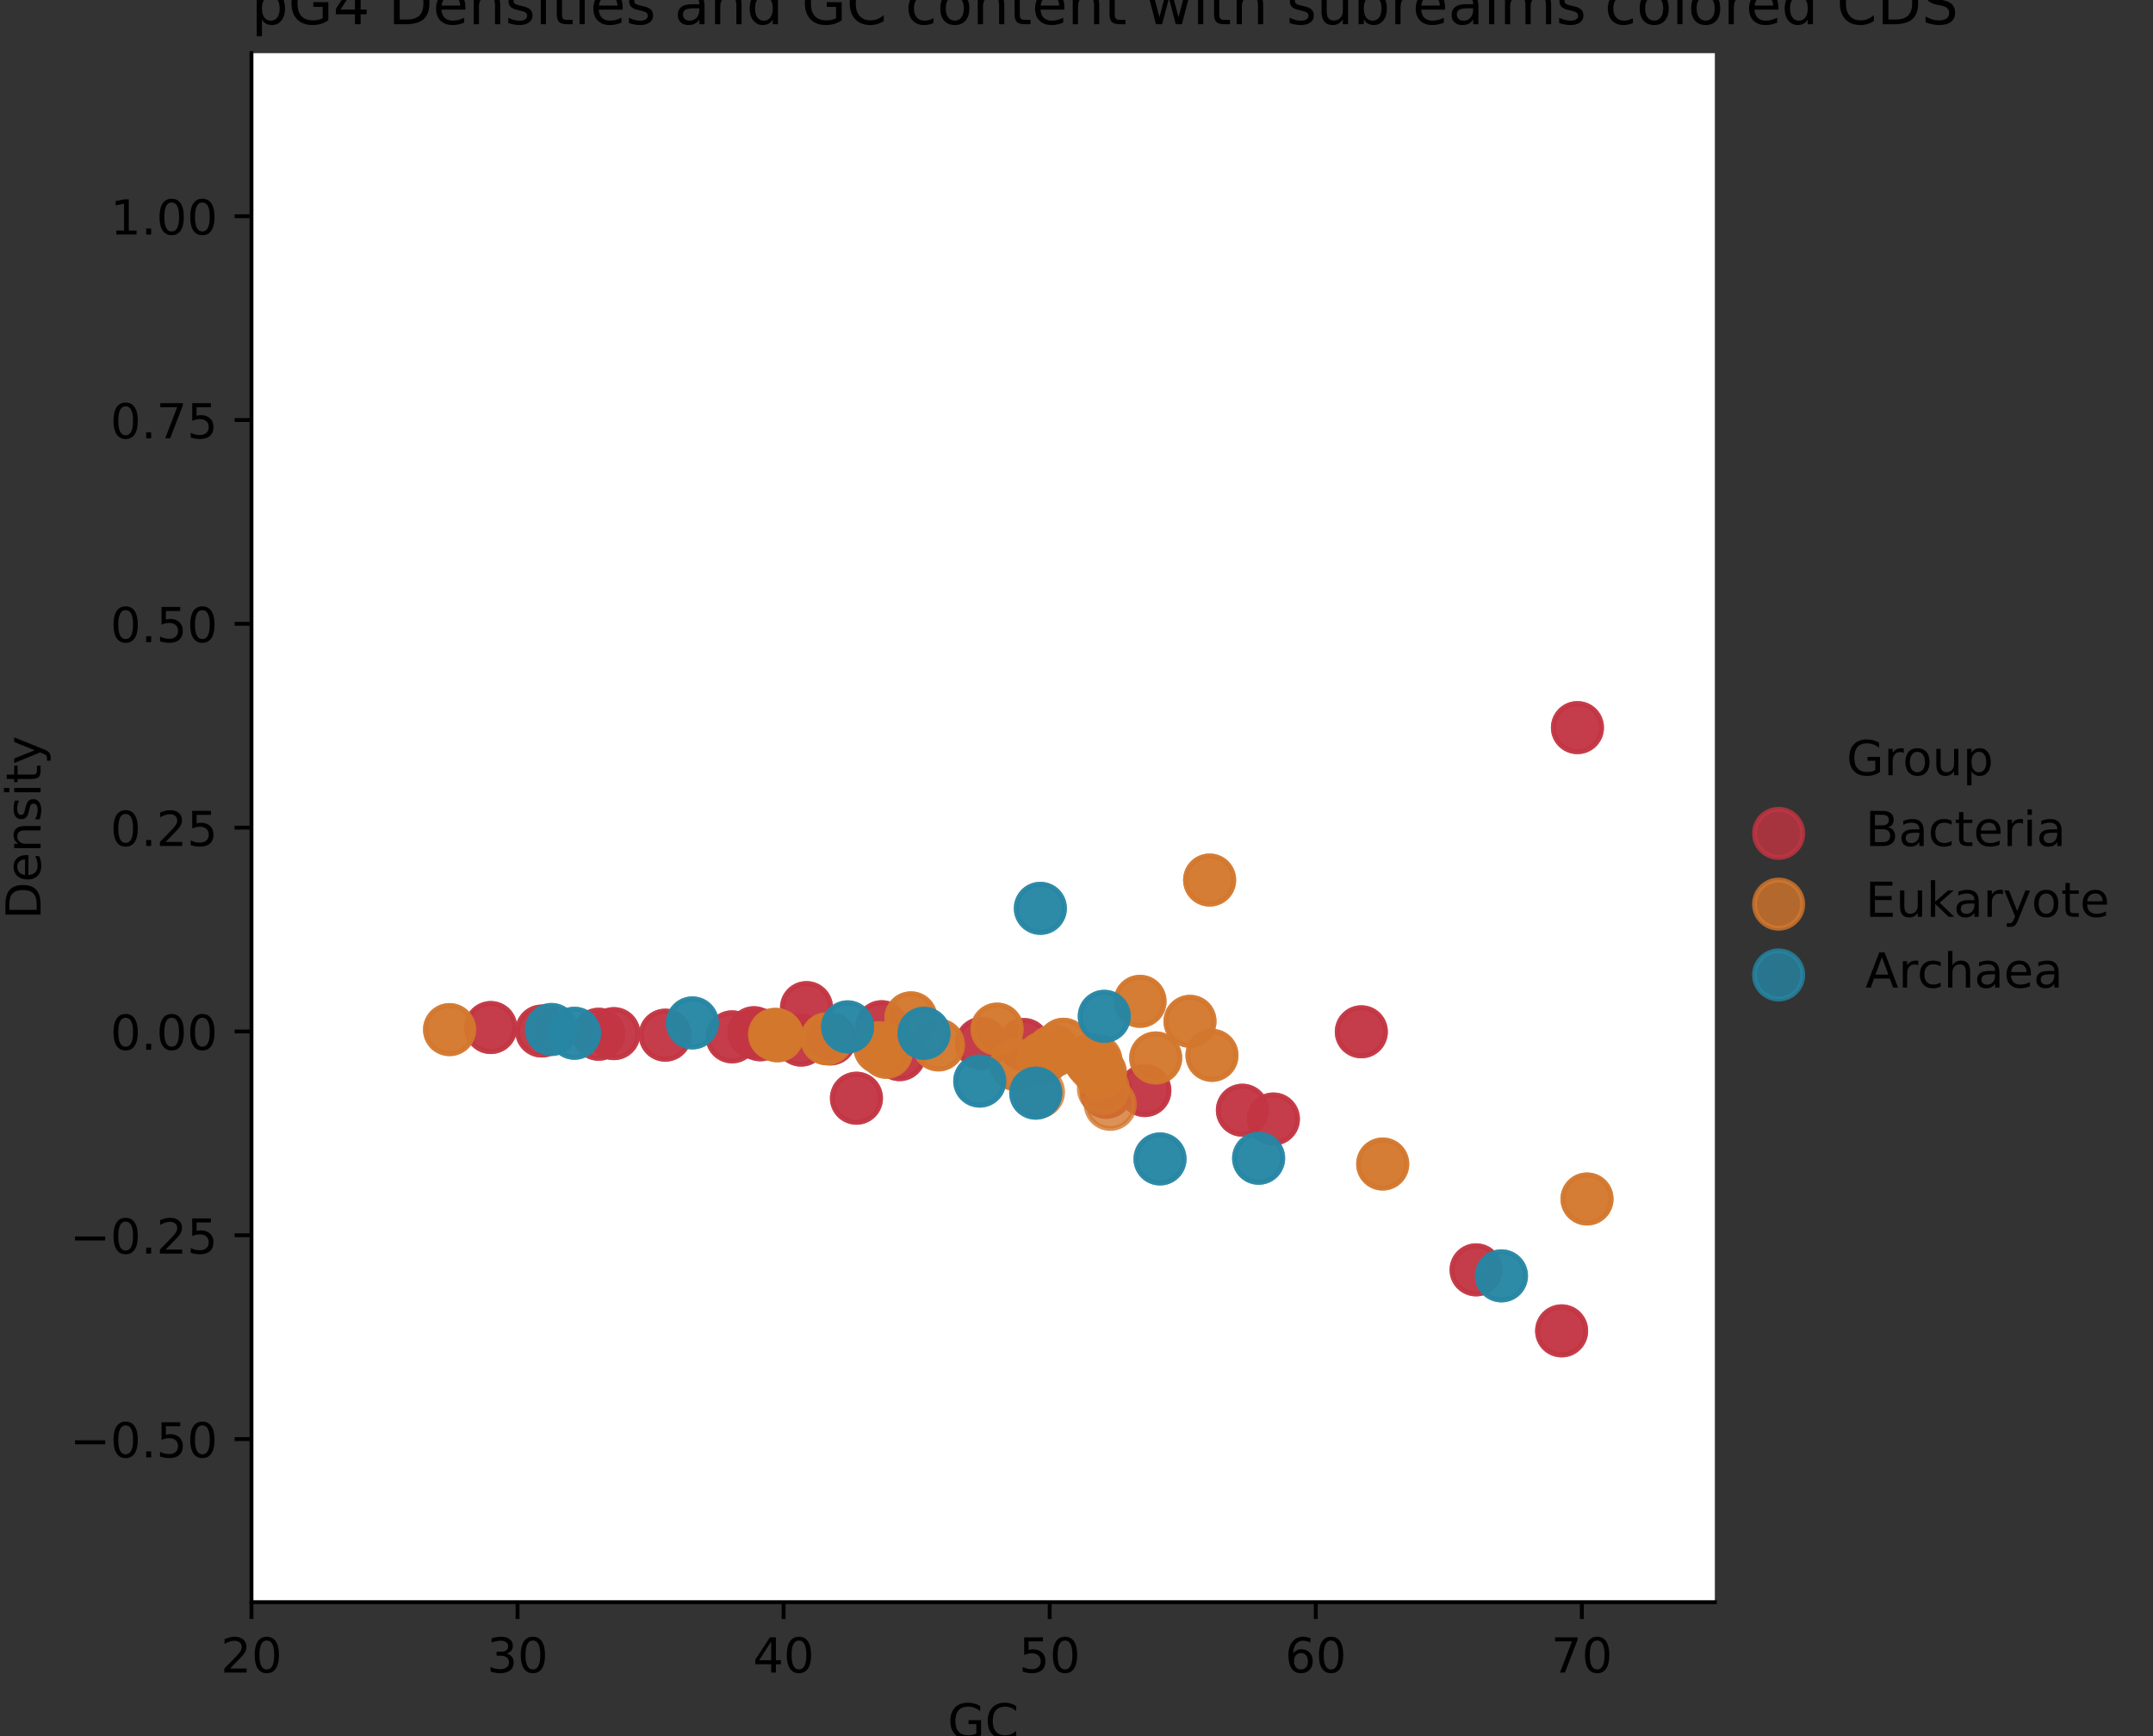 <?xml version="1.0" encoding="utf-8" standalone="no"?>
<!DOCTYPE svg PUBLIC "-//W3C//DTD SVG 1.1//EN"
  "http://www.w3.org/Graphics/SVG/1.1/DTD/svg11.dtd">
<!-- Created with matplotlib (https://matplotlib.org/) -->
<svg height="360pt" version="1.1" viewBox="0 0 446.375 360" width="446.375pt" xmlns="http://www.w3.org/2000/svg" xmlns:xlink="http://www.w3.org/1999/xlink">
 <rect x="0" y="0" width="446.375" height="360" fill="#333333" stroke="none"/>
 <defs>
  <style type="text/css">*{stroke-linecap:butt;stroke-linejoin:round;}</style>
 </defs>
 <g id="figure_1">
  <g id="patch_1">
   <path d="M 0 360 
L 446.375 360 
L 446.375 0 
L 0 0 
z
" style="fill:none;"/>
  </g>
  <g id="axes_1">
   <g id="patch_2">
    <path d="M 52.139 332.2 
L 355.536 332.2 
L 355.536 11.022 
L 52.139 11.022 
z
" style="fill:#ffffff;"/>
   </g>
   <g id="PathCollection_1">
    <defs>
     <path d="M 0 5 
C 1.326 5 2.598 4.473 3.536 3.536 
C 4.473 2.598 5 1.326 5 0 
C 5 -1.326 4.473 -2.598 3.536 -3.536 
C 2.598 -4.473 1.326 -5 0 -5 
C -1.326 -5 -2.598 -4.473 -3.536 -3.536 
C -4.473 -2.598 -5 -1.326 -5 0 
C -5 1.326 -4.473 2.598 -3.536 3.536 
C -2.598 4.473 -1.326 5 0 5 
z
" id="m79f902519f" style="stroke:#c33543;stroke-opacity:0.8;"/>
    </defs>
    <g clip-path="url(#pdfafeedc91)">
     <use style="fill:#c33543;fill-opacity:0.8;stroke:#c33543;stroke-opacity:0.8;" x="177.563" xlink:href="#m79f902519f" y="227.714"/>
     <use style="fill:#c33543;fill-opacity:0.8;stroke:#c33543;stroke-opacity:0.8;" x="182.807" xlink:href="#m79f902519f" y="212.891"/>
     <use style="fill:#c33543;fill-opacity:0.8;stroke:#c33543;stroke-opacity:0.8;" x="186.509" xlink:href="#m79f902519f" y="218.674"/>
     <use style="fill:#c33543;fill-opacity:0.8;stroke:#c33543;stroke-opacity:0.8;" x="101.751" xlink:href="#m79f902519f" y="213.059"/>
     <use style="fill:#c33543;fill-opacity:0.8;stroke:#c33543;stroke-opacity:0.8;" x="264.007" xlink:href="#m79f902519f" y="232.022"/>
     <use style="fill:#c33543;fill-opacity:0.8;stroke:#c33543;stroke-opacity:0.8;" x="112.311" xlink:href="#m79f902519f" y="213.783"/>
     <use style="fill:#c33543;fill-opacity:0.8;stroke:#c33543;stroke-opacity:0.8;" x="172.13" xlink:href="#m79f902519f" y="215.425"/>
     <use style="fill:#c33543;fill-opacity:0.8;stroke:#c33543;stroke-opacity:0.8;" x="257.579" xlink:href="#m79f902519f" y="230.202"/>
     <use style="fill:#c33543;fill-opacity:0.8;stroke:#c33543;stroke-opacity:0.8;" x="151.777" xlink:href="#m79f902519f" y="214.987"/>
     <use style="fill:#c33543;fill-opacity:0.8;stroke:#c33543;stroke-opacity:0.8;" x="229.381" xlink:href="#m79f902519f" y="226.484"/>
     <use style="fill:#c33543;fill-opacity:0.8;stroke:#c33543;stroke-opacity:0.8;" x="124.109" xlink:href="#m79f902519f" y="214.449"/>
     <use style="fill:#c33543;fill-opacity:0.8;stroke:#c33543;stroke-opacity:0.8;" x="282.24" xlink:href="#m79f902519f" y="213.942"/>
     <use style="fill:#c33543;fill-opacity:0.8;stroke:#c33543;stroke-opacity:0.8;" x="156.315" xlink:href="#m79f902519f" y="214.131"/>
     <use style="fill:#c33543;fill-opacity:0.8;stroke:#c33543;stroke-opacity:0.8;" x="157.618" xlink:href="#m79f902519f" y="214.561"/>
     <use style="fill:#c33543;fill-opacity:0.8;stroke:#c33543;stroke-opacity:0.8;" x="306.032" xlink:href="#m79f902519f" y="263.301"/>
     <use style="fill:#c33543;fill-opacity:0.8;stroke:#c33543;stroke-opacity:0.8;" x="167.212" xlink:href="#m79f902519f" y="208.929"/>
     <use style="fill:#c33543;fill-opacity:0.8;stroke:#c33543;stroke-opacity:0.8;" x="323.768" xlink:href="#m79f902519f" y="275.954"/>
     <use style="fill:#c33543;fill-opacity:0.8;stroke:#c33543;stroke-opacity:0.8;" x="237.358" xlink:href="#m79f902519f" y="226.123"/>
     <use style="fill:#c33543;fill-opacity:0.8;stroke:#c33543;stroke-opacity:0.8;" x="127.273" xlink:href="#m79f902519f" y="214.322"/>
     <use style="fill:#c33543;fill-opacity:0.8;stroke:#c33543;stroke-opacity:0.8;" x="166.085" xlink:href="#m79f902519f" y="215.664"/>
     <use style="fill:#c33543;fill-opacity:0.8;stroke:#c33543;stroke-opacity:0.8;" x="327.046" xlink:href="#m79f902519f" y="150.871"/>
     <use style="fill:#c33543;fill-opacity:0.8;stroke:#c33543;stroke-opacity:0.8;" x="203.5" xlink:href="#m79f902519f" y="216.352"/>
     <use style="fill:#c33543;fill-opacity:0.8;stroke:#c33543;stroke-opacity:0.8;" x="137.926" xlink:href="#m79f902519f" y="214.639"/>
     <use style="fill:#c33543;fill-opacity:0.8;stroke:#c33543;stroke-opacity:0.8;" x="212.265" xlink:href="#m79f902519f" y="216.576"/>
     <use style="fill:#c33543;fill-opacity:0.8;stroke:#c33543;stroke-opacity:0.8;" x="177.563" xlink:href="#m79f902519f" y="227.714"/>
     <use style="fill:#c33543;fill-opacity:0.8;stroke:#c33543;stroke-opacity:0.8;" x="182.807" xlink:href="#m79f902519f" y="212.891"/>
     <use style="fill:#c33543;fill-opacity:0.8;stroke:#c33543;stroke-opacity:0.8;" x="186.509" xlink:href="#m79f902519f" y="218.674"/>
     <use style="fill:#c33543;fill-opacity:0.8;stroke:#c33543;stroke-opacity:0.8;" x="101.751" xlink:href="#m79f902519f" y="213.059"/>
     <use style="fill:#c33543;fill-opacity:0.8;stroke:#c33543;stroke-opacity:0.8;" x="264.007" xlink:href="#m79f902519f" y="232.022"/>
     <use style="fill:#c33543;fill-opacity:0.8;stroke:#c33543;stroke-opacity:0.8;" x="112.311" xlink:href="#m79f902519f" y="213.783"/>
     <use style="fill:#c33543;fill-opacity:0.8;stroke:#c33543;stroke-opacity:0.8;" x="172.13" xlink:href="#m79f902519f" y="215.425"/>
     <use style="fill:#c33543;fill-opacity:0.8;stroke:#c33543;stroke-opacity:0.8;" x="257.579" xlink:href="#m79f902519f" y="230.202"/>
     <use style="fill:#c33543;fill-opacity:0.8;stroke:#c33543;stroke-opacity:0.8;" x="151.777" xlink:href="#m79f902519f" y="214.987"/>
     <use style="fill:#c33543;fill-opacity:0.8;stroke:#c33543;stroke-opacity:0.8;" x="229.381" xlink:href="#m79f902519f" y="226.484"/>
     <use style="fill:#c33543;fill-opacity:0.8;stroke:#c33543;stroke-opacity:0.8;" x="124.109" xlink:href="#m79f902519f" y="214.449"/>
     <use style="fill:#c33543;fill-opacity:0.8;stroke:#c33543;stroke-opacity:0.8;" x="282.24" xlink:href="#m79f902519f" y="213.942"/>
     <use style="fill:#c33543;fill-opacity:0.8;stroke:#c33543;stroke-opacity:0.8;" x="156.315" xlink:href="#m79f902519f" y="214.131"/>
     <use style="fill:#c33543;fill-opacity:0.8;stroke:#c33543;stroke-opacity:0.8;" x="157.618" xlink:href="#m79f902519f" y="214.561"/>
     <use style="fill:#c33543;fill-opacity:0.8;stroke:#c33543;stroke-opacity:0.8;" x="306.032" xlink:href="#m79f902519f" y="263.301"/>
     <use style="fill:#c33543;fill-opacity:0.8;stroke:#c33543;stroke-opacity:0.8;" x="167.212" xlink:href="#m79f902519f" y="208.929"/>
     <use style="fill:#c33543;fill-opacity:0.8;stroke:#c33543;stroke-opacity:0.8;" x="323.768" xlink:href="#m79f902519f" y="275.954"/>
     <use style="fill:#c33543;fill-opacity:0.8;stroke:#c33543;stroke-opacity:0.8;" x="237.358" xlink:href="#m79f902519f" y="226.123"/>
     <use style="fill:#c33543;fill-opacity:0.8;stroke:#c33543;stroke-opacity:0.8;" x="127.273" xlink:href="#m79f902519f" y="214.322"/>
     <use style="fill:#c33543;fill-opacity:0.8;stroke:#c33543;stroke-opacity:0.8;" x="166.085" xlink:href="#m79f902519f" y="215.664"/>
     <use style="fill:#c33543;fill-opacity:0.8;stroke:#c33543;stroke-opacity:0.8;" x="327.046" xlink:href="#m79f902519f" y="150.871"/>
     <use style="fill:#c33543;fill-opacity:0.8;stroke:#c33543;stroke-opacity:0.8;" x="203.5" xlink:href="#m79f902519f" y="216.352"/>
     <use style="fill:#c33543;fill-opacity:0.8;stroke:#c33543;stroke-opacity:0.8;" x="137.926" xlink:href="#m79f902519f" y="214.639"/>
     <use style="fill:#c33543;fill-opacity:0.8;stroke:#c33543;stroke-opacity:0.8;" x="212.265" xlink:href="#m79f902519f" y="216.576"/>
    </g>
   </g>
   <g id="PathCollection_2">
    <defs>
     <path d="M 0 5 
C 1.326 5 2.598 4.473 3.536 3.536 
C 4.473 2.598 5 1.326 5 0 
C 5 -1.326 4.473 -2.598 3.536 -3.536 
C 2.598 -4.473 1.326 -5 0 -5 
C -1.326 -5 -2.598 -4.473 -3.536 -3.536 
C -4.473 -2.598 -5 -1.326 -5 0 
C -5 1.326 -4.473 2.598 -3.536 3.536 
C -2.598 4.473 -1.326 5 0 5 
z
" id="m0e36f8dd82" style="stroke:#d3772e;stroke-opacity:0.8;"/>
    </defs>
    <g clip-path="url(#pdfafeedc91)">
     <use style="fill:#d3772e;fill-opacity:0.8;stroke:#d3772e;stroke-opacity:0.8;" x="194.547" xlink:href="#m0e36f8dd82" y="216.665"/>
     <use style="fill:#d3772e;fill-opacity:0.8;stroke:#d3772e;stroke-opacity:0.8;" x="160.991" xlink:href="#m0e36f8dd82" y="214.532"/>
     <use style="fill:#d3772e;fill-opacity:0.8;stroke:#d3772e;stroke-opacity:0.8;" x="183.752" xlink:href="#m0e36f8dd82" y="218.19"/>
     <use style="fill:#d3772e;fill-opacity:0.8;stroke:#d3772e;stroke-opacity:0.8;" x="236.36" xlink:href="#m0e36f8dd82" y="207.625"/>
     <use style="fill:#d3772e;fill-opacity:0.8;stroke:#d3772e;stroke-opacity:0.8;" x="182.425" xlink:href="#m0e36f8dd82" y="217.241"/>
     <use style="fill:#d3772e;fill-opacity:0.8;stroke:#d3772e;stroke-opacity:0.8;" x="329.032" xlink:href="#m0e36f8dd82" y="248.608"/>
     <use style="fill:#d3772e;fill-opacity:0.8;stroke:#d3772e;stroke-opacity:0.8;" x="216.262" xlink:href="#m0e36f8dd82" y="219.35"/>
     <use style="fill:#d3772e;fill-opacity:0.8;stroke:#d3772e;stroke-opacity:0.8;" x="93.205" xlink:href="#m0e36f8dd82" y="213.489"/>
     <use style="fill:#d3772e;fill-opacity:0.8;stroke:#d3772e;stroke-opacity:0.8;" x="239.607" xlink:href="#m0e36f8dd82" y="219.364"/>
     <use style="fill:#d3772e;fill-opacity:0.8;stroke:#d3772e;stroke-opacity:0.8;" x="220.469" xlink:href="#m0e36f8dd82" y="216.529"/>
     <use style="fill:#d3772e;fill-opacity:0.8;stroke:#d3772e;stroke-opacity:0.8;" x="251.273" xlink:href="#m0e36f8dd82" y="218.826"/>
     <use style="fill:#d3772e;fill-opacity:0.8;stroke:#d3772e;stroke-opacity:0.8;" x="227.292" xlink:href="#m0e36f8dd82" y="220.184"/>
     <use style="fill:#d3772e;fill-opacity:0.8;stroke:#d3772e;stroke-opacity:0.8;" x="286.672" xlink:href="#m0e36f8dd82" y="241.36"/>
     <use style="fill:#d3772e;fill-opacity:0.8;stroke:#d3772e;stroke-opacity:0.8;" x="206.722" xlink:href="#m0e36f8dd82" y="213.385"/>
     <use style="fill:#d3772e;fill-opacity:0.8;stroke:#d3772e;stroke-opacity:0.8;" x="226.801" xlink:href="#m0e36f8dd82" y="220.859"/>
     <use style="fill:#d3772e;fill-opacity:0.8;stroke:#d3772e;stroke-opacity:0.8;" x="250.789" xlink:href="#m0e36f8dd82" y="182.475"/>
     <use style="fill:#d3772e;fill-opacity:0.8;stroke:#d3772e;stroke-opacity:0.8;" x="218.341" xlink:href="#m0e36f8dd82" y="217.915"/>
     <use style="fill:#d3772e;fill-opacity:0.8;stroke:#d3772e;stroke-opacity:0.8;" x="246.721" xlink:href="#m0e36f8dd82" y="211.775"/>
     <use style="fill:#d3772e;fill-opacity:0.8;stroke:#d3772e;stroke-opacity:0.8;" x="226" xlink:href="#m0e36f8dd82" y="219.847"/>
     <use style="fill:#d3772e;fill-opacity:0.8;stroke:#d3772e;stroke-opacity:0.8;" x="210.696" xlink:href="#m0e36f8dd82" y="220.788"/>
     <use style="fill:#d3772e;fill-opacity:0.8;stroke:#d3772e;stroke-opacity:0.8;" x="228.131" xlink:href="#m0e36f8dd82" y="222.43"/>
     <use style="fill:#d3772e;fill-opacity:0.8;stroke:#d3772e;stroke-opacity:0.8;" x="161.181" xlink:href="#m0e36f8dd82" y="214.772"/>
     <use style="fill:#d3772e;fill-opacity:0.8;stroke:#d3772e;stroke-opacity:0.8;" x="160.593" xlink:href="#m0e36f8dd82" y="214.482"/>
     <use style="fill:#d3772e;fill-opacity:0.8;stroke:#d3772e;stroke-opacity:0.8;" x="171.436" xlink:href="#m0e36f8dd82" y="215.397"/>
     <use style="fill:#d3772e;fill-opacity:0.8;stroke:#d3772e;stroke-opacity:0.8;" x="188.86" xlink:href="#m0e36f8dd82" y="211.051"/>
     <use style="fill:#d3772e;fill-opacity:0.8;stroke:#d3772e;stroke-opacity:0.8;" x="215.302" xlink:href="#m0e36f8dd82" y="226.438"/>
     <use style="fill:#d3772e;fill-opacity:0.8;stroke:#d3772e;stroke-opacity:0.8;" x="228.769" xlink:href="#m0e36f8dd82" y="225.73"/>
     <use style="fill:#d3772e;fill-opacity:0.8;stroke:#d3772e;stroke-opacity:0.8;" x="230.188" xlink:href="#m0e36f8dd82" y="228.989"/>
     <use style="fill:#d3772e;fill-opacity:0.8;stroke:#d3772e;stroke-opacity:0.8;" x="194.547" xlink:href="#m0e36f8dd82" y="216.665"/>
     <use style="fill:#d3772e;fill-opacity:0.8;stroke:#d3772e;stroke-opacity:0.8;" x="160.991" xlink:href="#m0e36f8dd82" y="214.532"/>
     <use style="fill:#d3772e;fill-opacity:0.8;stroke:#d3772e;stroke-opacity:0.8;" x="183.752" xlink:href="#m0e36f8dd82" y="218.19"/>
     <use style="fill:#d3772e;fill-opacity:0.8;stroke:#d3772e;stroke-opacity:0.8;" x="236.36" xlink:href="#m0e36f8dd82" y="207.625"/>
     <use style="fill:#d3772e;fill-opacity:0.8;stroke:#d3772e;stroke-opacity:0.8;" x="182.425" xlink:href="#m0e36f8dd82" y="217.241"/>
     <use style="fill:#d3772e;fill-opacity:0.8;stroke:#d3772e;stroke-opacity:0.8;" x="329.032" xlink:href="#m0e36f8dd82" y="248.608"/>
     <use style="fill:#d3772e;fill-opacity:0.8;stroke:#d3772e;stroke-opacity:0.8;" x="216.266" xlink:href="#m0e36f8dd82" y="219.323"/>
     <use style="fill:#d3772e;fill-opacity:0.8;stroke:#d3772e;stroke-opacity:0.8;" x="93.205" xlink:href="#m0e36f8dd82" y="213.489"/>
     <use style="fill:#d3772e;fill-opacity:0.8;stroke:#d3772e;stroke-opacity:0.8;" x="239.607" xlink:href="#m0e36f8dd82" y="219.364"/>
     <use style="fill:#d3772e;fill-opacity:0.8;stroke:#d3772e;stroke-opacity:0.8;" x="220.469" xlink:href="#m0e36f8dd82" y="216.523"/>
     <use style="fill:#d3772e;fill-opacity:0.8;stroke:#d3772e;stroke-opacity:0.8;" x="251.273" xlink:href="#m0e36f8dd82" y="218.826"/>
     <use style="fill:#d3772e;fill-opacity:0.8;stroke:#d3772e;stroke-opacity:0.8;" x="227.178" xlink:href="#m0e36f8dd82" y="219.75"/>
     <use style="fill:#d3772e;fill-opacity:0.8;stroke:#d3772e;stroke-opacity:0.8;" x="286.672" xlink:href="#m0e36f8dd82" y="241.36"/>
     <use style="fill:#d3772e;fill-opacity:0.8;stroke:#d3772e;stroke-opacity:0.8;" x="206.722" xlink:href="#m0e36f8dd82" y="213.385"/>
     <use style="fill:#d3772e;fill-opacity:0.8;stroke:#d3772e;stroke-opacity:0.8;" x="226.637" xlink:href="#m0e36f8dd82" y="220.477"/>
     <use style="fill:#d3772e;fill-opacity:0.8;stroke:#d3772e;stroke-opacity:0.8;" x="250.789" xlink:href="#m0e36f8dd82" y="182.475"/>
     <use style="fill:#d3772e;fill-opacity:0.8;stroke:#d3772e;stroke-opacity:0.8;" x="218.341" xlink:href="#m0e36f8dd82" y="217.915"/>
     <use style="fill:#d3772e;fill-opacity:0.8;stroke:#d3772e;stroke-opacity:0.8;" x="246.721" xlink:href="#m0e36f8dd82" y="211.775"/>
     <use style="fill:#d3772e;fill-opacity:0.8;stroke:#d3772e;stroke-opacity:0.8;" x="226" xlink:href="#m0e36f8dd82" y="219.849"/>
     <use style="fill:#d3772e;fill-opacity:0.8;stroke:#d3772e;stroke-opacity:0.8;" x="210.696" xlink:href="#m0e36f8dd82" y="220.788"/>
     <use style="fill:#d3772e;fill-opacity:0.8;stroke:#d3772e;stroke-opacity:0.8;" x="228.131" xlink:href="#m0e36f8dd82" y="222.43"/>
     <use style="fill:#d3772e;fill-opacity:0.8;stroke:#d3772e;stroke-opacity:0.8;" x="161.181" xlink:href="#m0e36f8dd82" y="214.772"/>
     <use style="fill:#d3772e;fill-opacity:0.8;stroke:#d3772e;stroke-opacity:0.8;" x="160.593" xlink:href="#m0e36f8dd82" y="214.482"/>
     <use style="fill:#d3772e;fill-opacity:0.8;stroke:#d3772e;stroke-opacity:0.8;" x="171.436" xlink:href="#m0e36f8dd82" y="215.397"/>
     <use style="fill:#d3772e;fill-opacity:0.8;stroke:#d3772e;stroke-opacity:0.8;" x="188.86" xlink:href="#m0e36f8dd82" y="211.051"/>
    </g>
   </g>
   <g id="PathCollection_3">
    <defs>
     <path d="M 0 5 
C 1.326 5 2.598 4.473 3.536 3.536 
C 4.473 2.598 5 1.326 5 0 
C 5 -1.326 4.473 -2.598 3.536 -3.536 
C 2.598 -4.473 1.326 -5 0 -5 
C -1.326 -5 -2.598 -4.473 -3.536 -3.536 
C -4.473 -2.598 -5 -1.326 -5 0 
C -5 1.326 -4.473 2.598 -3.536 3.536 
C -2.598 4.473 -1.326 5 0 5 
z
" id="m5f799d8628" style="stroke:#2686a4;stroke-opacity:0.8;"/>
    </defs>
    <g clip-path="url(#pdfafeedc91)">
     <use style="fill:#2686a4;fill-opacity:0.8;stroke:#2686a4;stroke-opacity:0.8;" x="214.735" xlink:href="#m5f799d8628" y="226.666"/>
     <use style="fill:#2686a4;fill-opacity:0.8;stroke:#2686a4;stroke-opacity:0.8;" x="215.694" xlink:href="#m5f799d8628" y="188.344"/>
     <use style="fill:#2686a4;fill-opacity:0.8;stroke:#2686a4;stroke-opacity:0.8;" x="260.946" xlink:href="#m5f799d8628" y="240.163"/>
     <use style="fill:#2686a4;fill-opacity:0.8;stroke:#2686a4;stroke-opacity:0.8;" x="311.294" xlink:href="#m5f799d8628" y="264.548"/>
     <use style="fill:#2686a4;fill-opacity:0.8;stroke:#2686a4;stroke-opacity:0.8;" x="240.503" xlink:href="#m5f799d8628" y="240.305"/>
     <use style="fill:#2686a4;fill-opacity:0.8;stroke:#2686a4;stroke-opacity:0.8;" x="119.111" xlink:href="#m5f799d8628" y="214.247"/>
     <use style="fill:#2686a4;fill-opacity:0.8;stroke:#2686a4;stroke-opacity:0.8;" x="191.564" xlink:href="#m5f799d8628" y="214.253"/>
     <use style="fill:#2686a4;fill-opacity:0.8;stroke:#2686a4;stroke-opacity:0.8;" x="114.344" xlink:href="#m5f799d8628" y="213.462"/>
     <use style="fill:#2686a4;fill-opacity:0.8;stroke:#2686a4;stroke-opacity:0.8;" x="228.944" xlink:href="#m5f799d8628" y="210.733"/>
     <use style="fill:#2686a4;fill-opacity:0.8;stroke:#2686a4;stroke-opacity:0.8;" x="175.729" xlink:href="#m5f799d8628" y="212.917"/>
     <use style="fill:#2686a4;fill-opacity:0.8;stroke:#2686a4;stroke-opacity:0.8;" x="143.552" xlink:href="#m5f799d8628" y="212.101"/>
     <use style="fill:#2686a4;fill-opacity:0.8;stroke:#2686a4;stroke-opacity:0.8;" x="203.126" xlink:href="#m5f799d8628" y="224.166"/>
     <use style="fill:#2686a4;fill-opacity:0.8;stroke:#2686a4;stroke-opacity:0.8;" x="214.735" xlink:href="#m5f799d8628" y="226.666"/>
     <use style="fill:#2686a4;fill-opacity:0.8;stroke:#2686a4;stroke-opacity:0.8;" x="215.694" xlink:href="#m5f799d8628" y="188.344"/>
     <use style="fill:#2686a4;fill-opacity:0.8;stroke:#2686a4;stroke-opacity:0.8;" x="260.946" xlink:href="#m5f799d8628" y="240.163"/>
     <use style="fill:#2686a4;fill-opacity:0.8;stroke:#2686a4;stroke-opacity:0.8;" x="311.294" xlink:href="#m5f799d8628" y="264.548"/>
     <use style="fill:#2686a4;fill-opacity:0.8;stroke:#2686a4;stroke-opacity:0.8;" x="240.503" xlink:href="#m5f799d8628" y="240.305"/>
     <use style="fill:#2686a4;fill-opacity:0.8;stroke:#2686a4;stroke-opacity:0.8;" x="119.111" xlink:href="#m5f799d8628" y="214.247"/>
     <use style="fill:#2686a4;fill-opacity:0.8;stroke:#2686a4;stroke-opacity:0.8;" x="191.564" xlink:href="#m5f799d8628" y="214.253"/>
     <use style="fill:#2686a4;fill-opacity:0.8;stroke:#2686a4;stroke-opacity:0.8;" x="114.344" xlink:href="#m5f799d8628" y="213.462"/>
     <use style="fill:#2686a4;fill-opacity:0.8;stroke:#2686a4;stroke-opacity:0.8;" x="228.944" xlink:href="#m5f799d8628" y="210.733"/>
     <use style="fill:#2686a4;fill-opacity:0.8;stroke:#2686a4;stroke-opacity:0.8;" x="175.729" xlink:href="#m5f799d8628" y="212.917"/>
     <use style="fill:#2686a4;fill-opacity:0.8;stroke:#2686a4;stroke-opacity:0.8;" x="143.552" xlink:href="#m5f799d8628" y="212.101"/>
     <use style="fill:#2686a4;fill-opacity:0.8;stroke:#2686a4;stroke-opacity:0.8;" x="203.126" xlink:href="#m5f799d8628" y="224.166"/>
    </g>
   </g>
   <g id="matplotlib.axis_1">
    <g id="xtick_1">
     <g id="line2d_1">
      <defs>
       <path d="M 0 0 
L 0 3.5 
" id="m60a319a74b" style="stroke:#000000;stroke-width:0.8;"/>
      </defs>
      <g>
       <use style="stroke:#000000;stroke-width:0.8;" x="52.139" xlink:href="#m60a319a74b" y="332.2"/>
      </g>
     </g>
     <g id="text_1">
      <!-- 20 -->
      <g transform="translate(45.777 346.798)scale(0.1 -0.1)">
       <defs>
        <path d="M 19.188 8.297 
L 53.609 8.297 
L 53.609 0 
L 7.328 0 
L 7.328 8.297 
Q 12.938 14.109 22.625 23.891 
Q 32.328 33.688 34.812 36.531 
Q 39.547 41.844 41.422 45.531 
Q 43.312 49.219 43.312 52.781 
Q 43.312 58.594 39.234 62.25 
Q 35.156 65.922 28.609 65.922 
Q 23.969 65.922 18.812 64.312 
Q 13.672 62.703 7.812 59.422 
L 7.812 69.391 
Q 13.766 71.781 18.938 73 
Q 24.125 74.219 28.422 74.219 
Q 39.75 74.219 46.484 68.547 
Q 53.219 62.891 53.219 53.422 
Q 53.219 48.922 51.531 44.891 
Q 49.859 40.875 45.406 35.406 
Q 44.188 33.984 37.641 27.219 
Q 31.109 20.453 19.188 8.297 
z
" id="DejaVuSans-50"/>
        <path d="M 31.781 66.406 
Q 24.172 66.406 20.328 58.906 
Q 16.5 51.422 16.5 36.375 
Q 16.5 21.391 20.328 13.891 
Q 24.172 6.391 31.781 6.391 
Q 39.453 6.391 43.281 13.891 
Q 47.125 21.391 47.125 36.375 
Q 47.125 51.422 43.281 58.906 
Q 39.453 66.406 31.781 66.406 
z
M 31.781 74.219 
Q 44.047 74.219 50.516 64.516 
Q 56.984 54.828 56.984 36.375 
Q 56.984 17.969 50.516 8.266 
Q 44.047 -1.422 31.781 -1.422 
Q 19.531 -1.422 13.062 8.266 
Q 6.594 17.969 6.594 36.375 
Q 6.594 54.828 13.062 64.516 
Q 19.531 74.219 31.781 74.219 
z
" id="DejaVuSans-48"/>
       </defs>
       <use xlink:href="#DejaVuSans-50"/>
       <use x="63.623" xlink:href="#DejaVuSans-48"/>
      </g>
     </g>
    </g>
    <g id="xtick_2">
     <g id="line2d_2">
      <g>
       <use style="stroke:#000000;stroke-width:0.8;" x="107.302" xlink:href="#m60a319a74b" y="332.2"/>
      </g>
     </g>
     <g id="text_2">
      <!-- 30 -->
      <g transform="translate(100.94 346.798)scale(0.1 -0.1)">
       <defs>
        <path d="M 40.578 39.312 
Q 47.656 37.797 51.625 33 
Q 55.609 28.219 55.609 21.188 
Q 55.609 10.406 48.188 4.484 
Q 40.766 -1.422 27.094 -1.422 
Q 22.516 -1.422 17.656 -0.516 
Q 12.797 0.391 7.625 2.203 
L 7.625 11.719 
Q 11.719 9.328 16.594 8.109 
Q 21.484 6.891 26.812 6.891 
Q 36.078 6.891 40.938 10.547 
Q 45.797 14.203 45.797 21.188 
Q 45.797 27.641 41.281 31.266 
Q 36.766 34.906 28.719 34.906 
L 20.219 34.906 
L 20.219 43.016 
L 29.109 43.016 
Q 36.375 43.016 40.234 45.922 
Q 44.094 48.828 44.094 54.297 
Q 44.094 59.906 40.109 62.906 
Q 36.141 65.922 28.719 65.922 
Q 24.656 65.922 20.016 65.031 
Q 15.375 64.156 9.812 62.312 
L 9.812 71.094 
Q 15.438 72.656 20.344 73.438 
Q 25.25 74.219 29.594 74.219 
Q 40.828 74.219 47.359 69.109 
Q 53.906 64.016 53.906 55.328 
Q 53.906 49.266 50.438 45.094 
Q 46.969 40.922 40.578 39.312 
z
" id="DejaVuSans-51"/>
       </defs>
       <use xlink:href="#DejaVuSans-51"/>
       <use x="63.623" xlink:href="#DejaVuSans-48"/>
      </g>
     </g>
    </g>
    <g id="xtick_3">
     <g id="line2d_3">
      <g>
       <use style="stroke:#000000;stroke-width:0.8;" x="162.465" xlink:href="#m60a319a74b" y="332.2"/>
      </g>
     </g>
     <g id="text_3">
      <!-- 40 -->
      <g transform="translate(156.103 346.798)scale(0.1 -0.1)">
       <defs>
        <path d="M 37.797 64.312 
L 12.891 25.391 
L 37.797 25.391 
z
M 35.203 72.906 
L 47.609 72.906 
L 47.609 25.391 
L 58.016 25.391 
L 58.016 17.188 
L 47.609 17.188 
L 47.609 0 
L 37.797 0 
L 37.797 17.188 
L 4.891 17.188 
L 4.891 26.703 
z
" id="DejaVuSans-52"/>
       </defs>
       <use xlink:href="#DejaVuSans-52"/>
       <use x="63.623" xlink:href="#DejaVuSans-48"/>
      </g>
     </g>
    </g>
    <g id="xtick_4">
     <g id="line2d_4">
      <g>
       <use style="stroke:#000000;stroke-width:0.8;" x="217.628" xlink:href="#m60a319a74b" y="332.2"/>
      </g>
     </g>
     <g id="text_4">
      <!-- 50 -->
      <g transform="translate(211.266 346.798)scale(0.1 -0.1)">
       <defs>
        <path d="M 10.797 72.906 
L 49.516 72.906 
L 49.516 64.594 
L 19.828 64.594 
L 19.828 46.734 
Q 21.969 47.469 24.109 47.828 
Q 26.266 48.188 28.422 48.188 
Q 40.625 48.188 47.75 41.5 
Q 54.891 34.812 54.891 23.391 
Q 54.891 11.625 47.562 5.094 
Q 40.234 -1.422 26.906 -1.422 
Q 22.312 -1.422 17.547 -0.641 
Q 12.797 0.141 7.719 1.703 
L 7.719 11.625 
Q 12.109 9.234 16.797 8.062 
Q 21.484 6.891 26.703 6.891 
Q 35.156 6.891 40.078 11.328 
Q 45.016 15.766 45.016 23.391 
Q 45.016 31 40.078 35.438 
Q 35.156 39.891 26.703 39.891 
Q 22.75 39.891 18.812 39.016 
Q 14.891 38.141 10.797 36.281 
z
" id="DejaVuSans-53"/>
       </defs>
       <use xlink:href="#DejaVuSans-53"/>
       <use x="63.623" xlink:href="#DejaVuSans-48"/>
      </g>
     </g>
    </g>
    <g id="xtick_5">
     <g id="line2d_5">
      <g>
       <use style="stroke:#000000;stroke-width:0.8;" x="272.792" xlink:href="#m60a319a74b" y="332.2"/>
      </g>
     </g>
     <g id="text_5">
      <!-- 60 -->
      <g transform="translate(266.429 346.798)scale(0.1 -0.1)">
       <defs>
        <path d="M 33.016 40.375 
Q 26.375 40.375 22.484 35.828 
Q 18.609 31.297 18.609 23.391 
Q 18.609 15.531 22.484 10.953 
Q 26.375 6.391 33.016 6.391 
Q 39.656 6.391 43.531 10.953 
Q 47.406 15.531 47.406 23.391 
Q 47.406 31.297 43.531 35.828 
Q 39.656 40.375 33.016 40.375 
z
M 52.594 71.297 
L 52.594 62.312 
Q 48.875 64.062 45.094 64.984 
Q 41.312 65.922 37.594 65.922 
Q 27.828 65.922 22.672 59.328 
Q 17.531 52.734 16.797 39.406 
Q 19.672 43.656 24.016 45.922 
Q 28.375 48.188 33.594 48.188 
Q 44.578 48.188 50.953 41.516 
Q 57.328 34.859 57.328 23.391 
Q 57.328 12.156 50.688 5.359 
Q 44.047 -1.422 33.016 -1.422 
Q 20.359 -1.422 13.672 8.266 
Q 6.984 17.969 6.984 36.375 
Q 6.984 53.656 15.188 63.938 
Q 23.391 74.219 37.203 74.219 
Q 40.922 74.219 44.703 73.484 
Q 48.484 72.75 52.594 71.297 
z
" id="DejaVuSans-54"/>
       </defs>
       <use xlink:href="#DejaVuSans-54"/>
       <use x="63.623" xlink:href="#DejaVuSans-48"/>
      </g>
     </g>
    </g>
    <g id="xtick_6">
     <g id="line2d_6">
      <g>
       <use style="stroke:#000000;stroke-width:0.8;" x="327.955" xlink:href="#m60a319a74b" y="332.2"/>
      </g>
     </g>
     <g id="text_6">
      <!-- 70 -->
      <g transform="translate(321.592 346.798)scale(0.1 -0.1)">
       <defs>
        <path d="M 8.203 72.906 
L 55.078 72.906 
L 55.078 68.703 
L 28.609 0 
L 18.312 0 
L 43.219 64.594 
L 8.203 64.594 
z
" id="DejaVuSans-55"/>
       </defs>
       <use xlink:href="#DejaVuSans-55"/>
       <use x="63.623" xlink:href="#DejaVuSans-48"/>
      </g>
     </g>
    </g>
    <g id="text_7">
     <!-- GC -->
     <g transform="translate(196.472 360.477)scale(0.1 -0.1)">
      <defs>
       <path d="M 59.516 10.406 
L 59.516 29.984 
L 43.406 29.984 
L 43.406 38.094 
L 69.281 38.094 
L 69.281 6.781 
Q 63.578 2.734 56.688 0.656 
Q 49.812 -1.422 42 -1.422 
Q 24.906 -1.422 15.25 8.562 
Q 5.609 18.562 5.609 36.375 
Q 5.609 54.25 15.25 64.234 
Q 24.906 74.219 42 74.219 
Q 49.125 74.219 55.547 72.453 
Q 61.969 70.703 67.391 67.281 
L 67.391 56.781 
Q 61.922 61.422 55.766 63.766 
Q 49.609 66.109 42.828 66.109 
Q 29.438 66.109 22.719 58.641 
Q 16.016 51.172 16.016 36.375 
Q 16.016 21.625 22.719 14.156 
Q 29.438 6.688 42.828 6.688 
Q 48.047 6.688 52.141 7.594 
Q 56.25 8.5 59.516 10.406 
z
" id="DejaVuSans-71"/>
       <path d="M 64.406 67.281 
L 64.406 56.891 
Q 59.422 61.531 53.781 63.812 
Q 48.141 66.109 41.797 66.109 
Q 29.297 66.109 22.656 58.469 
Q 16.016 50.828 16.016 36.375 
Q 16.016 21.969 22.656 14.328 
Q 29.297 6.688 41.797 6.688 
Q 48.141 6.688 53.781 8.984 
Q 59.422 11.281 64.406 15.922 
L 64.406 5.609 
Q 59.234 2.094 53.438 0.328 
Q 47.656 -1.422 41.219 -1.422 
Q 24.656 -1.422 15.125 8.703 
Q 5.609 18.844 5.609 36.375 
Q 5.609 53.953 15.125 64.078 
Q 24.656 74.219 41.219 74.219 
Q 47.75 74.219 53.531 72.484 
Q 59.328 70.75 64.406 67.281 
z
" id="DejaVuSans-67"/>
      </defs>
      <use xlink:href="#DejaVuSans-71"/>
      <use x="77.49" xlink:href="#DejaVuSans-67"/>
     </g>
    </g>
   </g>
   <g id="matplotlib.axis_2">
    <g id="ytick_1">
     <g id="line2d_7">
      <defs>
       <path d="M 0 0 
L -3.5 0 
" id="m2408702933" style="stroke:#000000;stroke-width:0.8;"/>
      </defs>
      <g>
       <use style="stroke:#000000;stroke-width:0.8;" x="52.139" xlink:href="#m2408702933" y="298.392"/>
      </g>
     </g>
     <g id="text_8">
      <!-- −0.50 -->
      <g transform="translate(14.494 302.191)scale(0.1 -0.1)">
       <defs>
        <path d="M 10.594 35.5 
L 73.188 35.5 
L 73.188 27.203 
L 10.594 27.203 
z
" id="DejaVuSans-8722"/>
        <path d="M 10.688 12.406 
L 21 12.406 
L 21 0 
L 10.688 0 
z
" id="DejaVuSans-46"/>
       </defs>
       <use xlink:href="#DejaVuSans-8722"/>
       <use x="83.789" xlink:href="#DejaVuSans-48"/>
       <use x="147.412" xlink:href="#DejaVuSans-46"/>
       <use x="179.199" xlink:href="#DejaVuSans-53"/>
       <use x="242.822" xlink:href="#DejaVuSans-48"/>
      </g>
     </g>
    </g>
    <g id="ytick_2">
     <g id="line2d_8">
      <g>
       <use style="stroke:#000000;stroke-width:0.8;" x="52.139" xlink:href="#m2408702933" y="256.132"/>
      </g>
     </g>
     <g id="text_9">
      <!-- −0.25 -->
      <g transform="translate(14.494 259.931)scale(0.1 -0.1)">
       <use xlink:href="#DejaVuSans-8722"/>
       <use x="83.789" xlink:href="#DejaVuSans-48"/>
       <use x="147.412" xlink:href="#DejaVuSans-46"/>
       <use x="179.199" xlink:href="#DejaVuSans-50"/>
       <use x="242.822" xlink:href="#DejaVuSans-53"/>
      </g>
     </g>
    </g>
    <g id="ytick_3">
     <g id="line2d_9">
      <g>
       <use style="stroke:#000000;stroke-width:0.8;" x="52.139" xlink:href="#m2408702933" y="213.871"/>
      </g>
     </g>
     <g id="text_10">
      <!-- 0.00 -->
      <g transform="translate(22.873 217.671)scale(0.1 -0.1)">
       <use xlink:href="#DejaVuSans-48"/>
       <use x="63.623" xlink:href="#DejaVuSans-46"/>
       <use x="95.41" xlink:href="#DejaVuSans-48"/>
       <use x="159.033" xlink:href="#DejaVuSans-48"/>
      </g>
     </g>
    </g>
    <g id="ytick_4">
     <g id="line2d_10">
      <g>
       <use style="stroke:#000000;stroke-width:0.8;" x="52.139" xlink:href="#m2408702933" y="171.611"/>
      </g>
     </g>
     <g id="text_11">
      <!-- 0.25 -->
      <g transform="translate(22.873 175.41)scale(0.1 -0.1)">
       <use xlink:href="#DejaVuSans-48"/>
       <use x="63.623" xlink:href="#DejaVuSans-46"/>
       <use x="95.41" xlink:href="#DejaVuSans-50"/>
       <use x="159.033" xlink:href="#DejaVuSans-53"/>
      </g>
     </g>
    </g>
    <g id="ytick_5">
     <g id="line2d_11">
      <g>
       <use style="stroke:#000000;stroke-width:0.8;" x="52.139" xlink:href="#m2408702933" y="129.351"/>
      </g>
     </g>
     <g id="text_12">
      <!-- 0.50 -->
      <g transform="translate(22.873 133.15)scale(0.1 -0.1)">
       <use xlink:href="#DejaVuSans-48"/>
       <use x="63.623" xlink:href="#DejaVuSans-46"/>
       <use x="95.41" xlink:href="#DejaVuSans-53"/>
       <use x="159.033" xlink:href="#DejaVuSans-48"/>
      </g>
     </g>
    </g>
    <g id="ytick_6">
     <g id="line2d_12">
      <g>
       <use style="stroke:#000000;stroke-width:0.8;" x="52.139" xlink:href="#m2408702933" y="87.091"/>
      </g>
     </g>
     <g id="text_13">
      <!-- 0.75 -->
      <g transform="translate(22.873 90.89)scale(0.1 -0.1)">
       <use xlink:href="#DejaVuSans-48"/>
       <use x="63.623" xlink:href="#DejaVuSans-46"/>
       <use x="95.41" xlink:href="#DejaVuSans-55"/>
       <use x="159.033" xlink:href="#DejaVuSans-53"/>
      </g>
     </g>
    </g>
    <g id="ytick_7">
     <g id="line2d_13">
      <g>
       <use style="stroke:#000000;stroke-width:0.8;" x="52.139" xlink:href="#m2408702933" y="44.83"/>
      </g>
     </g>
     <g id="text_14">
      <!-- 1.00 -->
      <g transform="translate(22.873 48.63)scale(0.1 -0.1)">
       <defs>
        <path d="M 12.406 8.297 
L 28.516 8.297 
L 28.516 63.922 
L 10.984 60.406 
L 10.984 69.391 
L 28.422 72.906 
L 38.281 72.906 
L 38.281 8.297 
L 54.391 8.297 
L 54.391 0 
L 12.406 0 
z
" id="DejaVuSans-49"/>
       </defs>
       <use xlink:href="#DejaVuSans-49"/>
       <use x="63.623" xlink:href="#DejaVuSans-46"/>
       <use x="95.41" xlink:href="#DejaVuSans-48"/>
       <use x="159.033" xlink:href="#DejaVuSans-48"/>
      </g>
     </g>
    </g>
    <g id="text_15">
     <!-- Density -->
     <g transform="translate(8.414 190.62)rotate(-90)scale(0.1 -0.1)">
      <defs>
       <path d="M 19.672 64.797 
L 19.672 8.109 
L 31.594 8.109 
Q 46.688 8.109 53.688 14.938 
Q 60.688 21.781 60.688 36.531 
Q 60.688 51.172 53.688 57.984 
Q 46.688 64.797 31.594 64.797 
z
M 9.812 72.906 
L 30.078 72.906 
Q 51.266 72.906 61.172 64.094 
Q 71.094 55.281 71.094 36.531 
Q 71.094 17.672 61.125 8.828 
Q 51.172 0 30.078 0 
L 9.812 0 
z
" id="DejaVuSans-68"/>
       <path d="M 56.203 29.594 
L 56.203 25.203 
L 14.891 25.203 
Q 15.484 15.922 20.484 11.062 
Q 25.484 6.203 34.422 6.203 
Q 39.594 6.203 44.453 7.469 
Q 49.312 8.734 54.109 11.281 
L 54.109 2.781 
Q 49.266 0.734 44.188 -0.344 
Q 39.109 -1.422 33.891 -1.422 
Q 20.797 -1.422 13.156 6.188 
Q 5.516 13.812 5.516 26.812 
Q 5.516 40.234 12.766 48.109 
Q 20.016 56 32.328 56 
Q 43.359 56 49.781 48.891 
Q 56.203 41.797 56.203 29.594 
z
M 47.219 32.234 
Q 47.125 39.594 43.094 43.984 
Q 39.062 48.391 32.422 48.391 
Q 24.906 48.391 20.391 44.141 
Q 15.875 39.891 15.188 32.172 
z
" id="DejaVuSans-101"/>
       <path d="M 54.891 33.016 
L 54.891 0 
L 45.906 0 
L 45.906 32.719 
Q 45.906 40.484 42.875 44.328 
Q 39.844 48.188 33.797 48.188 
Q 26.516 48.188 22.312 43.547 
Q 18.109 38.922 18.109 30.906 
L 18.109 0 
L 9.078 0 
L 9.078 54.688 
L 18.109 54.688 
L 18.109 46.188 
Q 21.344 51.125 25.703 53.562 
Q 30.078 56 35.797 56 
Q 45.219 56 50.047 50.172 
Q 54.891 44.344 54.891 33.016 
z
" id="DejaVuSans-110"/>
       <path d="M 44.281 53.078 
L 44.281 44.578 
Q 40.484 46.531 36.375 47.5 
Q 32.281 48.484 27.875 48.484 
Q 21.188 48.484 17.844 46.438 
Q 14.5 44.391 14.5 40.281 
Q 14.5 37.156 16.891 35.375 
Q 19.281 33.594 26.516 31.984 
L 29.594 31.297 
Q 39.156 29.25 43.188 25.516 
Q 47.219 21.781 47.219 15.094 
Q 47.219 7.469 41.188 3.016 
Q 35.156 -1.422 24.609 -1.422 
Q 20.219 -1.422 15.453 -0.562 
Q 10.688 0.297 5.422 2 
L 5.422 11.281 
Q 10.406 8.688 15.234 7.391 
Q 20.062 6.109 24.812 6.109 
Q 31.156 6.109 34.562 8.281 
Q 37.984 10.453 37.984 14.406 
Q 37.984 18.062 35.516 20.016 
Q 33.062 21.969 24.703 23.781 
L 21.578 24.516 
Q 13.234 26.266 9.516 29.906 
Q 5.812 33.547 5.812 39.891 
Q 5.812 47.609 11.281 51.797 
Q 16.75 56 26.812 56 
Q 31.781 56 36.172 55.266 
Q 40.578 54.547 44.281 53.078 
z
" id="DejaVuSans-115"/>
       <path d="M 9.422 54.688 
L 18.406 54.688 
L 18.406 0 
L 9.422 0 
z
M 9.422 75.984 
L 18.406 75.984 
L 18.406 64.594 
L 9.422 64.594 
z
" id="DejaVuSans-105"/>
       <path d="M 18.312 70.219 
L 18.312 54.688 
L 36.812 54.688 
L 36.812 47.703 
L 18.312 47.703 
L 18.312 18.016 
Q 18.312 11.328 20.141 9.422 
Q 21.969 7.516 27.594 7.516 
L 36.812 7.516 
L 36.812 0 
L 27.594 0 
Q 17.188 0 13.234 3.875 
Q 9.281 7.766 9.281 18.016 
L 9.281 47.703 
L 2.688 47.703 
L 2.688 54.688 
L 9.281 54.688 
L 9.281 70.219 
z
" id="DejaVuSans-116"/>
       <path d="M 32.172 -5.078 
Q 28.375 -14.844 24.75 -17.812 
Q 21.141 -20.797 15.094 -20.797 
L 7.906 -20.797 
L 7.906 -13.281 
L 13.188 -13.281 
Q 16.891 -13.281 18.938 -11.516 
Q 21 -9.766 23.484 -3.219 
L 25.094 0.875 
L 2.984 54.688 
L 12.5 54.688 
L 29.594 11.922 
L 46.688 54.688 
L 56.203 54.688 
z
" id="DejaVuSans-121"/>
      </defs>
      <use xlink:href="#DejaVuSans-68"/>
      <use x="77.002" xlink:href="#DejaVuSans-101"/>
      <use x="138.525" xlink:href="#DejaVuSans-110"/>
      <use x="201.904" xlink:href="#DejaVuSans-115"/>
      <use x="254.004" xlink:href="#DejaVuSans-105"/>
      <use x="281.787" xlink:href="#DejaVuSans-116"/>
      <use x="320.996" xlink:href="#DejaVuSans-121"/>
     </g>
    </g>
   </g>
   <g id="patch_3">
    <path d="M 52.139 332.2 
L 52.139 11.022 
" style="fill:none;stroke:#000000;stroke-linecap:square;stroke-linejoin:miter;stroke-width:0.8;"/>
   </g>
   <g id="patch_4">
    <path d="M 52.139 332.2 
L 355.536 332.2 
" style="fill:none;stroke:#000000;stroke-linecap:square;stroke-linejoin:miter;stroke-width:0.8;"/>
   </g>
   <g id="text_16">
    <!-- pG4 Densities and GC content with subrealms colored CDS -->
    <g transform="translate(52.139 5.022)scale(0.12 -0.12)">
     <defs>
      <path d="M 18.109 8.203 
L 18.109 -20.797 
L 9.078 -20.797 
L 9.078 54.688 
L 18.109 54.688 
L 18.109 46.391 
Q 20.953 51.266 25.266 53.625 
Q 29.594 56 35.594 56 
Q 45.562 56 51.781 48.094 
Q 58.016 40.188 58.016 27.297 
Q 58.016 14.406 51.781 6.484 
Q 45.562 -1.422 35.594 -1.422 
Q 29.594 -1.422 25.266 0.953 
Q 20.953 3.328 18.109 8.203 
z
M 48.688 27.297 
Q 48.688 37.203 44.609 42.844 
Q 40.531 48.484 33.406 48.484 
Q 26.266 48.484 22.188 42.844 
Q 18.109 37.203 18.109 27.297 
Q 18.109 17.391 22.188 11.75 
Q 26.266 6.109 33.406 6.109 
Q 40.531 6.109 44.609 11.75 
Q 48.688 17.391 48.688 27.297 
z
" id="DejaVuSans-112"/>
      <path id="DejaVuSans-32"/>
      <path d="M 34.281 27.484 
Q 23.391 27.484 19.188 25 
Q 14.984 22.516 14.984 16.5 
Q 14.984 11.719 18.141 8.906 
Q 21.297 6.109 26.703 6.109 
Q 34.188 6.109 38.703 11.406 
Q 43.219 16.703 43.219 25.484 
L 43.219 27.484 
z
M 52.203 31.203 
L 52.203 0 
L 43.219 0 
L 43.219 8.297 
Q 40.141 3.328 35.547 0.953 
Q 30.953 -1.422 24.312 -1.422 
Q 15.922 -1.422 10.953 3.297 
Q 6 8.016 6 15.922 
Q 6 25.141 12.172 29.828 
Q 18.359 34.516 30.609 34.516 
L 43.219 34.516 
L 43.219 35.406 
Q 43.219 41.609 39.141 45 
Q 35.062 48.391 27.688 48.391 
Q 23 48.391 18.547 47.266 
Q 14.109 46.141 10.016 43.891 
L 10.016 52.203 
Q 14.938 54.109 19.578 55.047 
Q 24.219 56 28.609 56 
Q 40.484 56 46.344 49.844 
Q 52.203 43.703 52.203 31.203 
z
" id="DejaVuSans-97"/>
      <path d="M 45.406 46.391 
L 45.406 75.984 
L 54.391 75.984 
L 54.391 0 
L 45.406 0 
L 45.406 8.203 
Q 42.578 3.328 38.25 0.953 
Q 33.938 -1.422 27.875 -1.422 
Q 17.969 -1.422 11.734 6.484 
Q 5.516 14.406 5.516 27.297 
Q 5.516 40.188 11.734 48.094 
Q 17.969 56 27.875 56 
Q 33.938 56 38.25 53.625 
Q 42.578 51.266 45.406 46.391 
z
M 14.797 27.297 
Q 14.797 17.391 18.875 11.75 
Q 22.953 6.109 30.078 6.109 
Q 37.203 6.109 41.297 11.75 
Q 45.406 17.391 45.406 27.297 
Q 45.406 37.203 41.297 42.844 
Q 37.203 48.484 30.078 48.484 
Q 22.953 48.484 18.875 42.844 
Q 14.797 37.203 14.797 27.297 
z
" id="DejaVuSans-100"/>
      <path d="M 48.781 52.594 
L 48.781 44.188 
Q 44.969 46.297 41.141 47.344 
Q 37.312 48.391 33.406 48.391 
Q 24.656 48.391 19.812 42.844 
Q 14.984 37.312 14.984 27.297 
Q 14.984 17.281 19.812 11.734 
Q 24.656 6.203 33.406 6.203 
Q 37.312 6.203 41.141 7.25 
Q 44.969 8.297 48.781 10.406 
L 48.781 2.094 
Q 45.016 0.344 40.984 -0.531 
Q 36.969 -1.422 32.422 -1.422 
Q 20.062 -1.422 12.781 6.344 
Q 5.516 14.109 5.516 27.297 
Q 5.516 40.672 12.859 48.328 
Q 20.219 56 33.016 56 
Q 37.156 56 41.109 55.141 
Q 45.062 54.297 48.781 52.594 
z
" id="DejaVuSans-99"/>
      <path d="M 30.609 48.391 
Q 23.391 48.391 19.188 42.75 
Q 14.984 37.109 14.984 27.297 
Q 14.984 17.484 19.156 11.844 
Q 23.344 6.203 30.609 6.203 
Q 37.797 6.203 41.984 11.859 
Q 46.188 17.531 46.188 27.297 
Q 46.188 37.016 41.984 42.703 
Q 37.797 48.391 30.609 48.391 
z
M 30.609 56 
Q 42.328 56 49.016 48.375 
Q 55.719 40.766 55.719 27.297 
Q 55.719 13.875 49.016 6.219 
Q 42.328 -1.422 30.609 -1.422 
Q 18.844 -1.422 12.172 6.219 
Q 5.516 13.875 5.516 27.297 
Q 5.516 40.766 12.172 48.375 
Q 18.844 56 30.609 56 
z
" id="DejaVuSans-111"/>
      <path d="M 4.203 54.688 
L 13.188 54.688 
L 24.422 12.016 
L 35.594 54.688 
L 46.188 54.688 
L 57.422 12.016 
L 68.609 54.688 
L 77.594 54.688 
L 63.281 0 
L 52.688 0 
L 40.922 44.828 
L 29.109 0 
L 18.5 0 
z
" id="DejaVuSans-119"/>
      <path d="M 54.891 33.016 
L 54.891 0 
L 45.906 0 
L 45.906 32.719 
Q 45.906 40.484 42.875 44.328 
Q 39.844 48.188 33.797 48.188 
Q 26.516 48.188 22.312 43.547 
Q 18.109 38.922 18.109 30.906 
L 18.109 0 
L 9.078 0 
L 9.078 75.984 
L 18.109 75.984 
L 18.109 46.188 
Q 21.344 51.125 25.703 53.562 
Q 30.078 56 35.797 56 
Q 45.219 56 50.047 50.172 
Q 54.891 44.344 54.891 33.016 
z
" id="DejaVuSans-104"/>
      <path d="M 8.5 21.578 
L 8.5 54.688 
L 17.484 54.688 
L 17.484 21.922 
Q 17.484 14.156 20.5 10.266 
Q 23.531 6.391 29.594 6.391 
Q 36.859 6.391 41.078 11.031 
Q 45.312 15.672 45.312 23.688 
L 45.312 54.688 
L 54.297 54.688 
L 54.297 0 
L 45.312 0 
L 45.312 8.406 
Q 42.047 3.422 37.719 1 
Q 33.406 -1.422 27.688 -1.422 
Q 18.266 -1.422 13.375 4.438 
Q 8.5 10.297 8.5 21.578 
z
M 31.109 56 
z
" id="DejaVuSans-117"/>
      <path d="M 48.688 27.297 
Q 48.688 37.203 44.609 42.844 
Q 40.531 48.484 33.406 48.484 
Q 26.266 48.484 22.188 42.844 
Q 18.109 37.203 18.109 27.297 
Q 18.109 17.391 22.188 11.75 
Q 26.266 6.109 33.406 6.109 
Q 40.531 6.109 44.609 11.75 
Q 48.688 17.391 48.688 27.297 
z
M 18.109 46.391 
Q 20.953 51.266 25.266 53.625 
Q 29.594 56 35.594 56 
Q 45.562 56 51.781 48.094 
Q 58.016 40.188 58.016 27.297 
Q 58.016 14.406 51.781 6.484 
Q 45.562 -1.422 35.594 -1.422 
Q 29.594 -1.422 25.266 0.953 
Q 20.953 3.328 18.109 8.203 
L 18.109 0 
L 9.078 0 
L 9.078 75.984 
L 18.109 75.984 
z
" id="DejaVuSans-98"/>
      <path d="M 41.109 46.297 
Q 39.594 47.172 37.812 47.578 
Q 36.031 48 33.891 48 
Q 26.266 48 22.188 43.047 
Q 18.109 38.094 18.109 28.812 
L 18.109 0 
L 9.078 0 
L 9.078 54.688 
L 18.109 54.688 
L 18.109 46.188 
Q 20.953 51.172 25.484 53.578 
Q 30.031 56 36.531 56 
Q 37.453 56 38.578 55.875 
Q 39.703 55.766 41.062 55.516 
z
" id="DejaVuSans-114"/>
      <path d="M 9.422 75.984 
L 18.406 75.984 
L 18.406 0 
L 9.422 0 
z
" id="DejaVuSans-108"/>
      <path d="M 52 44.188 
Q 55.375 50.25 60.062 53.125 
Q 64.75 56 71.094 56 
Q 79.641 56 84.281 50.016 
Q 88.922 44.047 88.922 33.016 
L 88.922 0 
L 79.891 0 
L 79.891 32.719 
Q 79.891 40.578 77.094 44.375 
Q 74.312 48.188 68.609 48.188 
Q 61.625 48.188 57.562 43.547 
Q 53.516 38.922 53.516 30.906 
L 53.516 0 
L 44.484 0 
L 44.484 32.719 
Q 44.484 40.625 41.703 44.406 
Q 38.922 48.188 33.109 48.188 
Q 26.219 48.188 22.156 43.531 
Q 18.109 38.875 18.109 30.906 
L 18.109 0 
L 9.078 0 
L 9.078 54.688 
L 18.109 54.688 
L 18.109 46.188 
Q 21.188 51.219 25.484 53.609 
Q 29.781 56 35.688 56 
Q 41.656 56 45.828 52.969 
Q 50 49.953 52 44.188 
z
" id="DejaVuSans-109"/>
      <path d="M 53.516 70.516 
L 53.516 60.891 
Q 47.906 63.578 42.922 64.891 
Q 37.938 66.219 33.297 66.219 
Q 25.25 66.219 20.875 63.094 
Q 16.5 59.969 16.5 54.203 
Q 16.5 49.359 19.406 46.891 
Q 22.312 44.438 30.422 42.922 
L 36.375 41.703 
Q 47.406 39.594 52.656 34.297 
Q 57.906 29 57.906 20.125 
Q 57.906 9.516 50.797 4.047 
Q 43.703 -1.422 29.984 -1.422 
Q 24.812 -1.422 18.969 -0.25 
Q 13.141 0.922 6.891 3.219 
L 6.891 13.375 
Q 12.891 10.016 18.656 8.297 
Q 24.422 6.594 29.984 6.594 
Q 38.422 6.594 43.016 9.906 
Q 47.609 13.234 47.609 19.391 
Q 47.609 24.75 44.312 27.781 
Q 41.016 30.812 33.5 32.328 
L 27.484 33.5 
Q 16.453 35.688 11.516 40.375 
Q 6.594 45.062 6.594 53.422 
Q 6.594 63.094 13.406 68.656 
Q 20.219 74.219 32.172 74.219 
Q 37.312 74.219 42.625 73.281 
Q 47.953 72.359 53.516 70.516 
z
" id="DejaVuSans-83"/>
     </defs>
     <use xlink:href="#DejaVuSans-112"/>
     <use x="63.477" xlink:href="#DejaVuSans-71"/>
     <use x="140.967" xlink:href="#DejaVuSans-52"/>
     <use x="204.59" xlink:href="#DejaVuSans-32"/>
     <use x="236.377" xlink:href="#DejaVuSans-68"/>
     <use x="313.379" xlink:href="#DejaVuSans-101"/>
     <use x="374.902" xlink:href="#DejaVuSans-110"/>
     <use x="438.281" xlink:href="#DejaVuSans-115"/>
     <use x="490.381" xlink:href="#DejaVuSans-105"/>
     <use x="518.164" xlink:href="#DejaVuSans-116"/>
     <use x="557.373" xlink:href="#DejaVuSans-105"/>
     <use x="585.156" xlink:href="#DejaVuSans-101"/>
     <use x="646.68" xlink:href="#DejaVuSans-115"/>
     <use x="698.779" xlink:href="#DejaVuSans-32"/>
     <use x="730.566" xlink:href="#DejaVuSans-97"/>
     <use x="791.846" xlink:href="#DejaVuSans-110"/>
     <use x="855.225" xlink:href="#DejaVuSans-100"/>
     <use x="918.701" xlink:href="#DejaVuSans-32"/>
     <use x="950.488" xlink:href="#DejaVuSans-71"/>
     <use x="1027.979" xlink:href="#DejaVuSans-67"/>
     <use x="1097.803" xlink:href="#DejaVuSans-32"/>
     <use x="1129.59" xlink:href="#DejaVuSans-99"/>
     <use x="1184.57" xlink:href="#DejaVuSans-111"/>
     <use x="1245.752" xlink:href="#DejaVuSans-110"/>
     <use x="1309.131" xlink:href="#DejaVuSans-116"/>
     <use x="1348.34" xlink:href="#DejaVuSans-101"/>
     <use x="1409.863" xlink:href="#DejaVuSans-110"/>
     <use x="1473.242" xlink:href="#DejaVuSans-116"/>
     <use x="1512.451" xlink:href="#DejaVuSans-32"/>
     <use x="1544.238" xlink:href="#DejaVuSans-119"/>
     <use x="1626.025" xlink:href="#DejaVuSans-105"/>
     <use x="1653.809" xlink:href="#DejaVuSans-116"/>
     <use x="1693.018" xlink:href="#DejaVuSans-104"/>
     <use x="1756.396" xlink:href="#DejaVuSans-32"/>
     <use x="1788.184" xlink:href="#DejaVuSans-115"/>
     <use x="1840.283" xlink:href="#DejaVuSans-117"/>
     <use x="1903.662" xlink:href="#DejaVuSans-98"/>
     <use x="1967.139" xlink:href="#DejaVuSans-114"/>
     <use x="2006.002" xlink:href="#DejaVuSans-101"/>
     <use x="2067.525" xlink:href="#DejaVuSans-97"/>
     <use x="2128.805" xlink:href="#DejaVuSans-108"/>
     <use x="2156.588" xlink:href="#DejaVuSans-109"/>
     <use x="2254" xlink:href="#DejaVuSans-115"/>
     <use x="2306.1" xlink:href="#DejaVuSans-32"/>
     <use x="2337.887" xlink:href="#DejaVuSans-99"/>
     <use x="2392.867" xlink:href="#DejaVuSans-111"/>
     <use x="2454.049" xlink:href="#DejaVuSans-108"/>
     <use x="2481.832" xlink:href="#DejaVuSans-111"/>
     <use x="2543.014" xlink:href="#DejaVuSans-114"/>
     <use x="2581.877" xlink:href="#DejaVuSans-101"/>
     <use x="2643.4" xlink:href="#DejaVuSans-100"/>
     <use x="2706.877" xlink:href="#DejaVuSans-32"/>
     <use x="2738.664" xlink:href="#DejaVuSans-67"/>
     <use x="2808.488" xlink:href="#DejaVuSans-68"/>
     <use x="2885.49" xlink:href="#DejaVuSans-83"/>
    </g>
   </g>
  </g>
  <g id="legend_1">
   <g id="text_17">
    <!-- Group -->
    <g transform="translate(382.845 160.742)scale(0.1 -0.1)">
     <use xlink:href="#DejaVuSans-71"/>
     <use x="77.49" xlink:href="#DejaVuSans-114"/>
     <use x="116.354" xlink:href="#DejaVuSans-111"/>
     <use x="177.535" xlink:href="#DejaVuSans-117"/>
     <use x="240.914" xlink:href="#DejaVuSans-112"/>
    </g>
   </g>
   <g id="PathCollection_4">
    <g>
     <use style="fill:#c33543;fill-opacity:0.8;stroke:#c33543;stroke-opacity:0.8;" x="368.753" xlink:href="#m79f902519f" y="172.795"/>
    </g>
   </g>
   <g id="text_18">
    <!-- Bacteria -->
    <g transform="translate(386.753 175.42)scale(0.1 -0.1)">
     <defs>
      <path d="M 19.672 34.812 
L 19.672 8.109 
L 35.5 8.109 
Q 43.453 8.109 47.281 11.406 
Q 51.125 14.703 51.125 21.484 
Q 51.125 28.328 47.281 31.562 
Q 43.453 34.812 35.5 34.812 
z
M 19.672 64.797 
L 19.672 42.828 
L 34.281 42.828 
Q 41.5 42.828 45.031 45.531 
Q 48.578 48.25 48.578 53.812 
Q 48.578 59.328 45.031 62.062 
Q 41.5 64.797 34.281 64.797 
z
M 9.812 72.906 
L 35.016 72.906 
Q 46.297 72.906 52.391 68.219 
Q 58.5 63.531 58.5 54.891 
Q 58.5 48.188 55.375 44.234 
Q 52.25 40.281 46.188 39.312 
Q 53.469 37.75 57.5 32.781 
Q 61.531 27.828 61.531 20.406 
Q 61.531 10.641 54.891 5.312 
Q 48.25 0 35.984 0 
L 9.812 0 
z
" id="DejaVuSans-66"/>
     </defs>
     <use xlink:href="#DejaVuSans-66"/>
     <use x="68.604" xlink:href="#DejaVuSans-97"/>
     <use x="129.883" xlink:href="#DejaVuSans-99"/>
     <use x="184.863" xlink:href="#DejaVuSans-116"/>
     <use x="224.072" xlink:href="#DejaVuSans-101"/>
     <use x="285.596" xlink:href="#DejaVuSans-114"/>
     <use x="326.709" xlink:href="#DejaVuSans-105"/>
     <use x="354.492" xlink:href="#DejaVuSans-97"/>
    </g>
   </g>
   <g id="PathCollection_5">
    <g>
     <use style="fill:#d3772e;fill-opacity:0.8;stroke:#d3772e;stroke-opacity:0.8;" x="368.753" xlink:href="#m0e36f8dd82" y="187.473"/>
    </g>
   </g>
   <g id="text_19">
    <!-- Eukaryote -->
    <g transform="translate(386.753 190.098)scale(0.1 -0.1)">
     <defs>
      <path d="M 9.812 72.906 
L 55.906 72.906 
L 55.906 64.594 
L 19.672 64.594 
L 19.672 43.016 
L 54.391 43.016 
L 54.391 34.719 
L 19.672 34.719 
L 19.672 8.297 
L 56.781 8.297 
L 56.781 0 
L 9.812 0 
z
" id="DejaVuSans-69"/>
      <path d="M 9.078 75.984 
L 18.109 75.984 
L 18.109 31.109 
L 44.922 54.688 
L 56.391 54.688 
L 27.391 29.109 
L 57.625 0 
L 45.906 0 
L 18.109 26.703 
L 18.109 0 
L 9.078 0 
z
" id="DejaVuSans-107"/>
     </defs>
     <use xlink:href="#DejaVuSans-69"/>
     <use x="63.184" xlink:href="#DejaVuSans-117"/>
     <use x="126.562" xlink:href="#DejaVuSans-107"/>
     <use x="182.723" xlink:href="#DejaVuSans-97"/>
     <use x="244.002" xlink:href="#DejaVuSans-114"/>
     <use x="285.115" xlink:href="#DejaVuSans-121"/>
     <use x="344.295" xlink:href="#DejaVuSans-111"/>
     <use x="405.477" xlink:href="#DejaVuSans-116"/>
     <use x="444.686" xlink:href="#DejaVuSans-101"/>
    </g>
   </g>
   <g id="PathCollection_6">
    <g>
     <use style="fill:#2686a4;fill-opacity:0.8;stroke:#2686a4;stroke-opacity:0.8;" x="368.753" xlink:href="#m5f799d8628" y="202.152"/>
    </g>
   </g>
   <g id="text_20">
    <!-- Archaea -->
    <g transform="translate(386.753 204.777)scale(0.1 -0.1)">
     <defs>
      <path d="M 34.188 63.188 
L 20.797 26.906 
L 47.609 26.906 
z
M 28.609 72.906 
L 39.797 72.906 
L 67.578 0 
L 57.328 0 
L 50.688 18.703 
L 17.828 18.703 
L 11.188 0 
L 0.781 0 
z
" id="DejaVuSans-65"/>
     </defs>
     <use xlink:href="#DejaVuSans-65"/>
     <use x="68.408" xlink:href="#DejaVuSans-114"/>
     <use x="107.271" xlink:href="#DejaVuSans-99"/>
     <use x="162.252" xlink:href="#DejaVuSans-104"/>
     <use x="225.631" xlink:href="#DejaVuSans-97"/>
     <use x="286.91" xlink:href="#DejaVuSans-101"/>
     <use x="348.434" xlink:href="#DejaVuSans-97"/>
    </g>
   </g>
  </g>
 </g>
 <defs>
  <clipPath id="pdfafeedc91">
   <rect height="321.178" width="303.397" x="52.139" y="11.022"/>
  </clipPath>
 </defs>
</svg>
